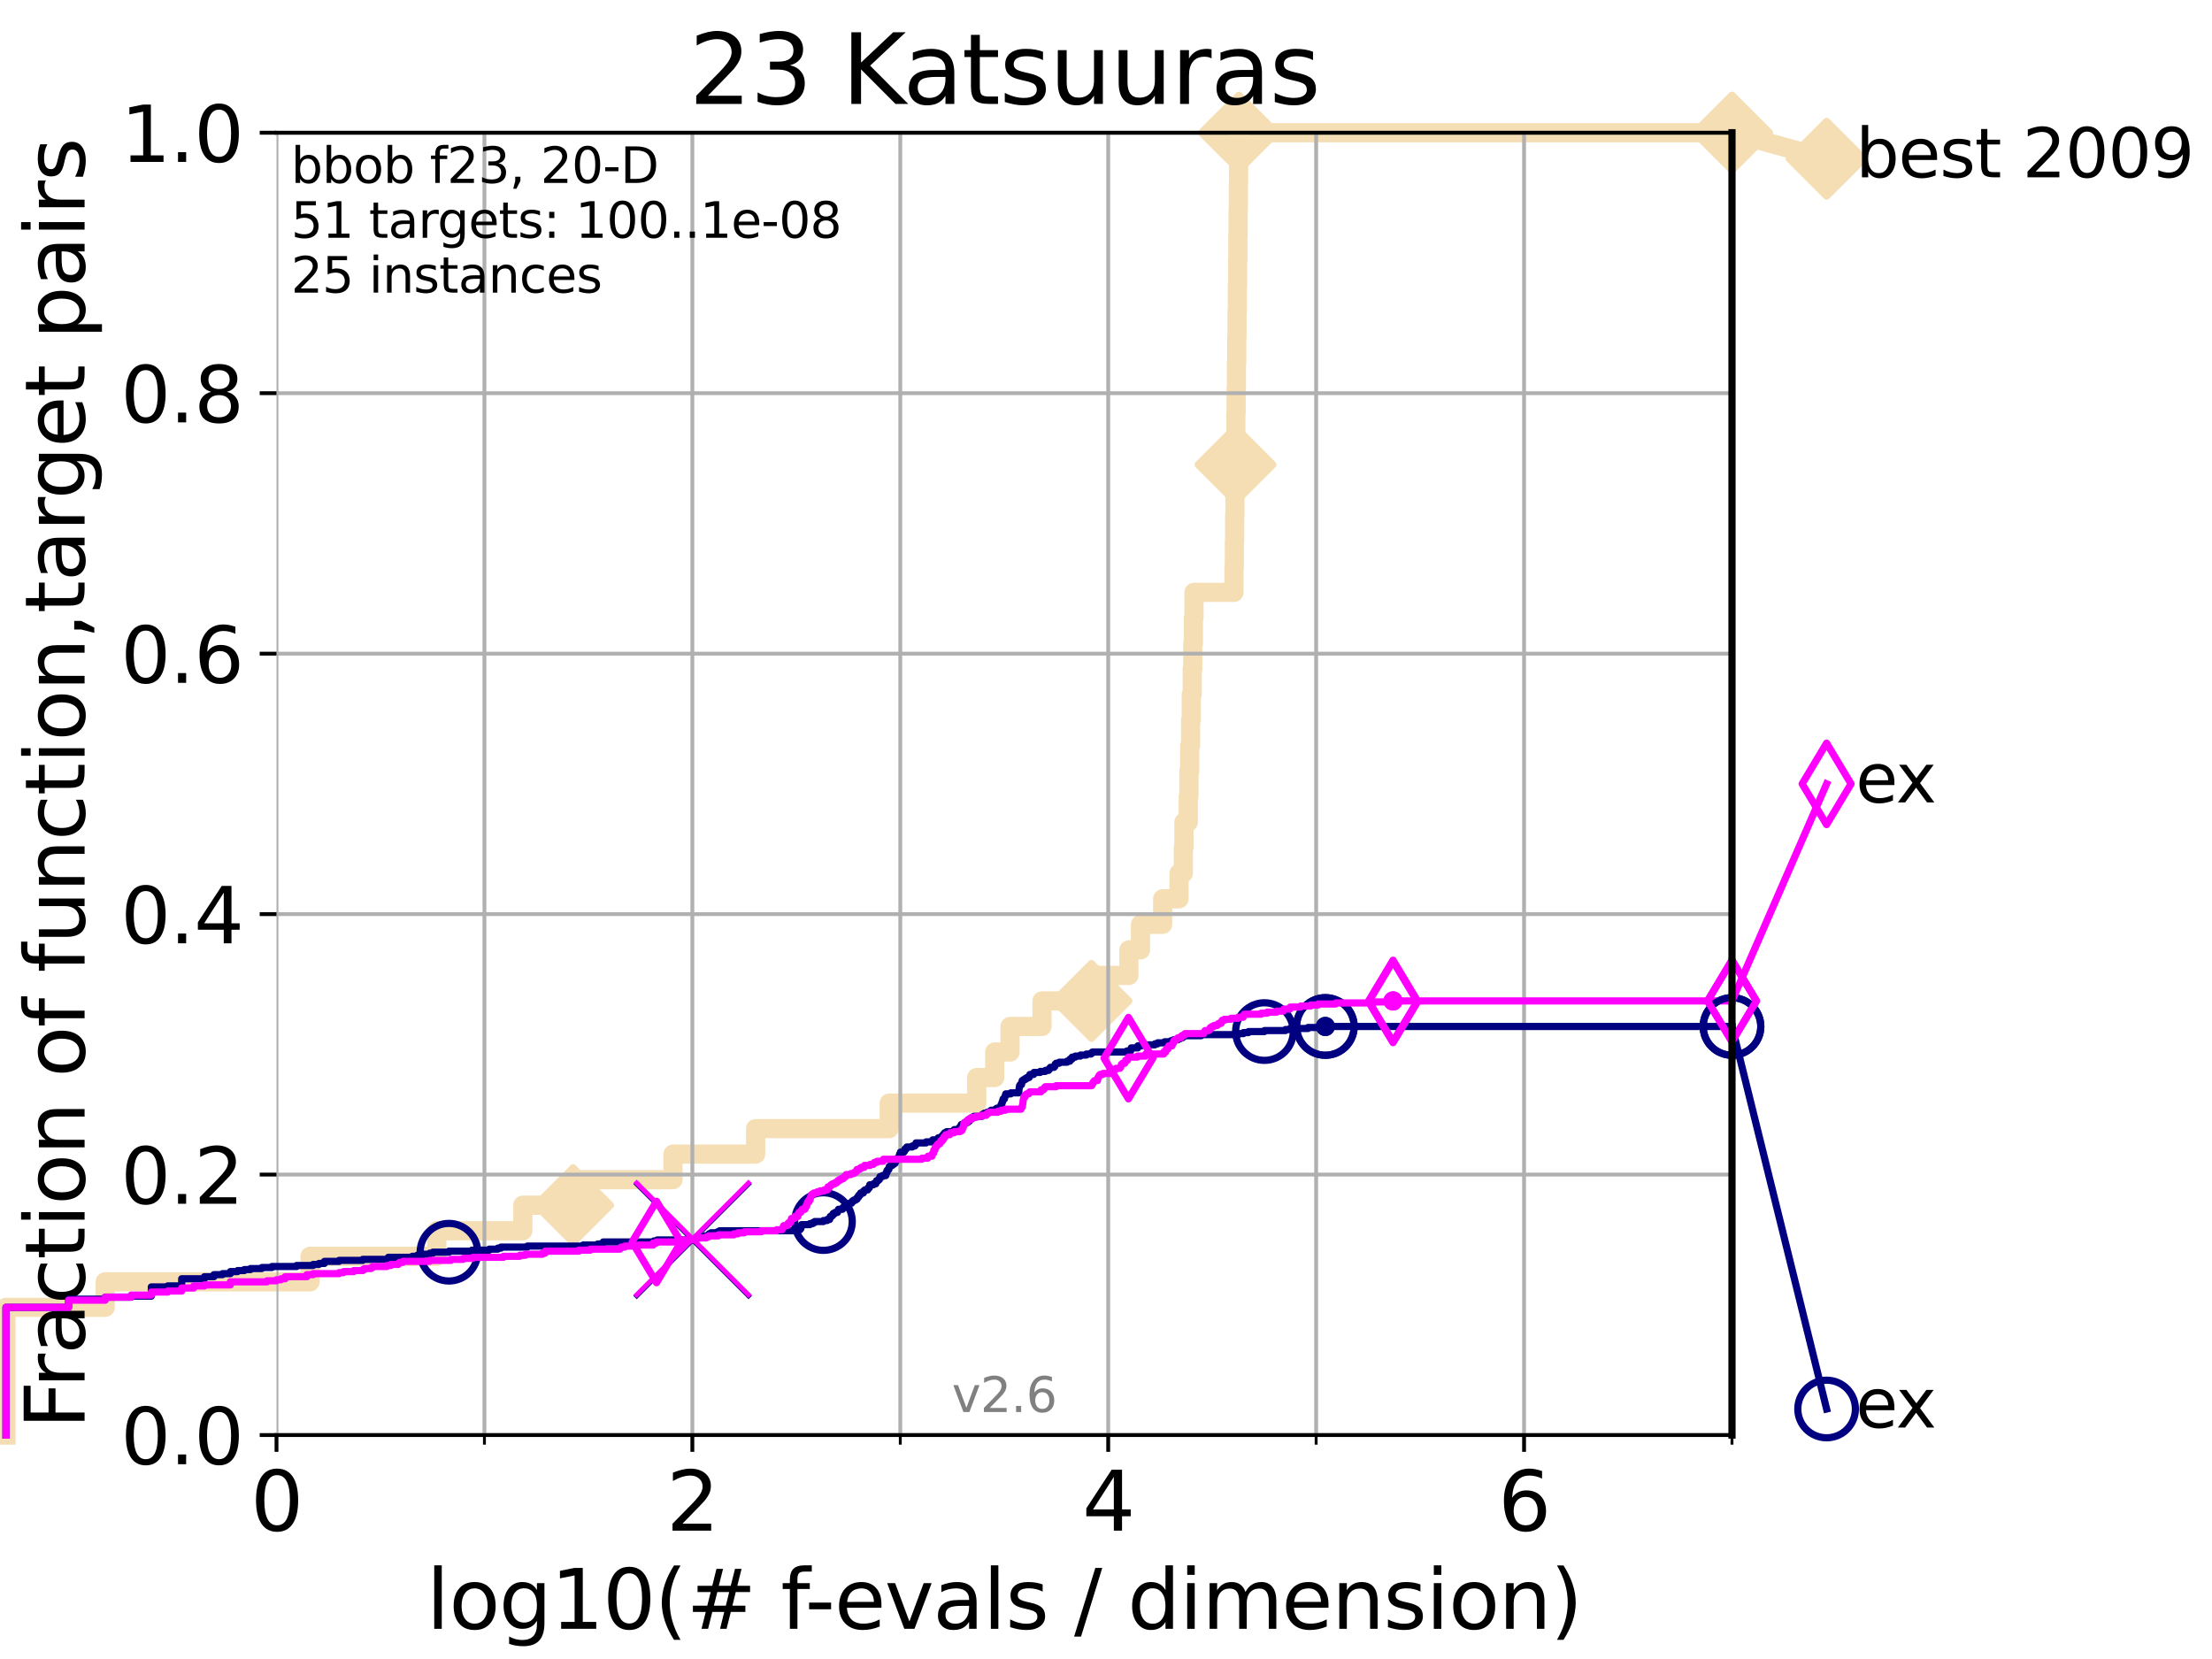 <?xml version="1.0" encoding="utf-8" standalone="no"?>
<!DOCTYPE svg PUBLIC "-//W3C//DTD SVG 1.1//EN"
  "http://www.w3.org/Graphics/SVG/1.1/DTD/svg11.dtd">
<svg xmlns:xlink="http://www.w3.org/1999/xlink" width="460.8pt" height="345.6pt" viewBox="0 0 460.8 345.6" xmlns="http://www.w3.org/2000/svg" version="1.1">
 <defs>
  <style type="text/css">*{stroke-linejoin: round; stroke-linecap: butt}</style>
 </defs>
 <g id="figure_1">
  <g id="patch_1">
   <path d="M 0 345.6 
L 460.8 345.6 
L 460.8 0 
L 0 0 
z
" style="fill: #ffffff"/>
  </g>
  <g id="axes_1">
   <g id="patch_2">
    <path d="M 57.6 298.944 
L 360.806 298.944 
L 360.806 27.648 
L 57.6 27.648 
z
" style="fill: #ffffff"/>
   </g>
   <g id="line2d_1">
    <path d="M 1.246 298.944 
L 1.246 272.346 
L 21.912 272.346 
L 21.912 267.027 
L 64.59 267.027 
L 64.59 261.707 
L 90.99 261.707 
L 90.99 256.388 
L 108.915 256.388 
L 108.915 251.068 
L 119.39 251.068 
L 119.39 245.749 
L 140.197 245.749 
L 140.197 240.429 
L 157.41 240.429 
L 157.41 235.11 
L 185.236 235.11 
L 185.236 229.79 
L 203.475 229.79 
L 203.475 224.471 
L 207.22 224.471 
L 207.22 219.151 
L 210.416 219.151 
L 210.416 213.832 
L 217.066 213.832 
L 217.066 208.512 
L 227.37 208.512 
L 227.37 203.192 
L 235.17 203.192 
L 235.17 197.873 
L 237.584 197.873 
L 237.584 192.553 
L 242.204 192.553 
L 242.204 187.234 
L 245.62 187.234 
L 245.62 181.914 
L 246.508 181.914 
L 246.508 176.595 
L 246.634 176.595 
L 246.634 171.275 
L 247.533 171.275 
L 247.533 165.956 
L 247.673 165.956 
L 247.673 160.636 
L 247.847 160.636 
L 247.847 155.317 
L 248.022 155.317 
L 248.022 149.997 
L 248.165 149.997 
L 248.165 144.678 
L 248.361 144.678 
L 248.361 139.358 
L 248.471 139.358 
L 248.471 134.039 
L 248.603 134.039 
L 248.603 128.719 
L 248.73 128.719 
L 248.73 123.4 
L 257.057 123.4 
L 257.057 118.08 
L 257.137 118.08 
L 257.137 112.76 
L 257.196 112.76 
L 257.196 107.441 
L 257.259 107.441 
L 257.259 102.121 
L 257.318 102.121 
L 257.318 96.802 
L 257.38 96.802 
L 257.38 91.482 
L 257.443 91.482 
L 257.443 86.163 
L 257.511 86.163 
L 257.511 80.843 
L 257.571 80.843 
L 257.571 75.524 
L 257.634 75.524 
L 257.634 70.204 
L 257.689 70.204 
L 257.689 64.885 
L 257.751 64.885 
L 257.751 59.565 
L 257.81 59.565 
L 257.81 54.246 
L 257.866 54.246 
L 257.866 48.926 
L 257.921 48.926 
L 257.921 43.607 
L 257.975 43.607 
L 257.975 38.287 
L 258.024 38.287 
L 258.024 32.968 
L 258.095 32.968 
L 258.095 27.648 
L 360.806 27.648 
" style="fill: none; stroke: #f5deb3; stroke-width: 4; stroke-linecap: square"/>
   </g>
   <g id="line2d_2">
    <defs>
     <path id="m82c00ef7d7" d="M -0 7.778 
L 7.778 0 
L 0 -7.778 
L -7.778 -0 
z
" style="stroke: #f5deb3; stroke-width: 1.5; stroke-linejoin: miter"/>
    </defs>
    <g>
     <use xlink:href="#m82c00ef7d7" x="119.39" y="251.068" style="fill: #f5deb3; stroke: #f5deb3; stroke-width: 1.5; stroke-linejoin: miter"/>
     <use xlink:href="#m82c00ef7d7" x="227.37" y="208.512" style="fill: #f5deb3; stroke: #f5deb3; stroke-width: 1.5; stroke-linejoin: miter"/>
     <use xlink:href="#m82c00ef7d7" x="257.38" y="96.802" style="fill: #f5deb3; stroke: #f5deb3; stroke-width: 1.5; stroke-linejoin: miter"/>
     <use xlink:href="#m82c00ef7d7" x="258.095" y="27.648" style="fill: #f5deb3; stroke: #f5deb3; stroke-width: 1.5; stroke-linejoin: miter"/>
     <use xlink:href="#m82c00ef7d7" x="258.095" y="27.648" style="fill: #f5deb3; stroke: #f5deb3; stroke-width: 1.5; stroke-linejoin: miter"/>
     <use xlink:href="#m82c00ef7d7" x="360.806" y="27.648" style="fill: #f5deb3; stroke: #f5deb3; stroke-width: 1.5; stroke-linejoin: miter"/>
    </g>
   </g>
   <g id="line2d_3">
    <path style="fill: none; stroke: #f5deb3; stroke-width: 4; stroke-linecap: square"/>
    <g/>
   </g>
   <g id="line2d_4">
    <path d="M 360.806 27.648 
L 380.515 33.074 
" style="fill: none; stroke: #f5deb3; stroke-width: 4; stroke-linecap: square"/>
    <g>
     <use xlink:href="#m82c00ef7d7" x="360.806" y="27.648" style="fill: #f5deb3; stroke: #f5deb3; stroke-width: 1.5; stroke-linejoin: miter"/>
     <use xlink:href="#m82c00ef7d7" x="380.515" y="33.074" style="fill: #f5deb3; stroke: #f5deb3; stroke-width: 1.5; stroke-linejoin: miter"/>
    </g>
   </g>
   <g id="matplotlib.axis_1">
    <g id="xtick_1">
     <g id="line2d_5">
      <path d="M 57.6 298.944 
L 57.6 27.648 
" clip-path="url(#p65b3efd463)" style="fill: none; stroke: #b0b0b0; stroke-width: 0.8; stroke-linecap: square"/>
     </g>
     <g id="line2d_6">
      <defs>
       <path id="mef465fc2ea" d="M 0 0 
L 0 3.5 
" style="stroke: #000000; stroke-width: 0.8"/>
      </defs>
      <g>
       <use xlink:href="#mef465fc2ea" x="57.6" y="298.944" style="stroke: #000000; stroke-width: 0.8"/>
      </g>
     </g>
     <g id="text_1">
      <!-- 0 -->
      <g transform="translate(52.192 318.861)scale(0.17 -0.17)">
       <defs>
        <path id="DejaVuSans-30" d="M 2034 4250 
Q 1547 4250 1301 3770 
Q 1056 3291 1056 2328 
Q 1056 1369 1301 889 
Q 1547 409 2034 409 
Q 2525 409 2770 889 
Q 3016 1369 3016 2328 
Q 3016 3291 2770 3770 
Q 2525 4250 2034 4250 
z
M 2034 4750 
Q 2819 4750 3233 4129 
Q 3647 3509 3647 2328 
Q 3647 1150 3233 529 
Q 2819 -91 2034 -91 
Q 1250 -91 836 529 
Q 422 1150 422 2328 
Q 422 3509 836 4129 
Q 1250 4750 2034 4750 
z
" transform="scale(0.016)"/>
       </defs>
       <use xlink:href="#DejaVuSans-30"/>
      </g>
     </g>
    </g>
    <g id="xtick_2">
     <g id="line2d_7">
      <path d="M 144.23 298.944 
L 144.23 27.648 
" clip-path="url(#p65b3efd463)" style="fill: none; stroke: #b0b0b0; stroke-width: 0.8; stroke-linecap: square"/>
     </g>
     <g id="line2d_8">
      <g>
       <use xlink:href="#mef465fc2ea" x="144.23" y="298.944" style="stroke: #000000; stroke-width: 0.8"/>
      </g>
     </g>
     <g id="text_2">
      <!-- 2 -->
      <g transform="translate(138.822 318.861)scale(0.17 -0.17)">
       <defs>
        <path id="DejaVuSans-32" d="M 1228 531 
L 3431 531 
L 3431 0 
L 469 0 
L 469 531 
Q 828 903 1448 1529 
Q 2069 2156 2228 2338 
Q 2531 2678 2651 2914 
Q 2772 3150 2772 3378 
Q 2772 3750 2511 3984 
Q 2250 4219 1831 4219 
Q 1534 4219 1204 4116 
Q 875 4013 500 3803 
L 500 4441 
Q 881 4594 1212 4672 
Q 1544 4750 1819 4750 
Q 2544 4750 2975 4387 
Q 3406 4025 3406 3419 
Q 3406 3131 3298 2873 
Q 3191 2616 2906 2266 
Q 2828 2175 2409 1742 
Q 1991 1309 1228 531 
z
" transform="scale(0.016)"/>
       </defs>
       <use xlink:href="#DejaVuSans-32"/>
      </g>
     </g>
    </g>
    <g id="xtick_3">
     <g id="line2d_9">
      <path d="M 230.861 298.944 
L 230.861 27.648 
" clip-path="url(#p65b3efd463)" style="fill: none; stroke: #b0b0b0; stroke-width: 0.8; stroke-linecap: square"/>
     </g>
     <g id="line2d_10">
      <g>
       <use xlink:href="#mef465fc2ea" x="230.861" y="298.944" style="stroke: #000000; stroke-width: 0.8"/>
      </g>
     </g>
     <g id="text_3">
      <!-- 4 -->
      <g transform="translate(225.453 318.861)scale(0.17 -0.17)">
       <defs>
        <path id="DejaVuSans-34" d="M 2419 4116 
L 825 1625 
L 2419 1625 
L 2419 4116 
z
M 2253 4666 
L 3047 4666 
L 3047 1625 
L 3713 1625 
L 3713 1100 
L 3047 1100 
L 3047 0 
L 2419 0 
L 2419 1100 
L 313 1100 
L 313 1709 
L 2253 4666 
z
" transform="scale(0.016)"/>
       </defs>
       <use xlink:href="#DejaVuSans-34"/>
      </g>
     </g>
    </g>
    <g id="xtick_4">
     <g id="line2d_11">
      <path d="M 317.491 298.944 
L 317.491 27.648 
" clip-path="url(#p65b3efd463)" style="fill: none; stroke: #b0b0b0; stroke-width: 0.8; stroke-linecap: square"/>
     </g>
     <g id="line2d_12">
      <g>
       <use xlink:href="#mef465fc2ea" x="317.491" y="298.944" style="stroke: #000000; stroke-width: 0.8"/>
      </g>
     </g>
     <g id="text_4">
      <!-- 6 -->
      <g transform="translate(312.083 318.861)scale(0.17 -0.17)">
       <defs>
        <path id="DejaVuSans-36" d="M 2113 2584 
Q 1688 2584 1439 2293 
Q 1191 2003 1191 1497 
Q 1191 994 1439 701 
Q 1688 409 2113 409 
Q 2538 409 2786 701 
Q 3034 994 3034 1497 
Q 3034 2003 2786 2293 
Q 2538 2584 2113 2584 
z
M 3366 4563 
L 3366 3988 
Q 3128 4100 2886 4159 
Q 2644 4219 2406 4219 
Q 1781 4219 1451 3797 
Q 1122 3375 1075 2522 
Q 1259 2794 1537 2939 
Q 1816 3084 2150 3084 
Q 2853 3084 3261 2657 
Q 3669 2231 3669 1497 
Q 3669 778 3244 343 
Q 2819 -91 2113 -91 
Q 1303 -91 875 529 
Q 447 1150 447 2328 
Q 447 3434 972 4092 
Q 1497 4750 2381 4750 
Q 2619 4750 2861 4703 
Q 3103 4656 3366 4563 
z
" transform="scale(0.016)"/>
       </defs>
       <use xlink:href="#DejaVuSans-36"/>
      </g>
     </g>
    </g>
    <g id="xtick_5">
     <g id="line2d_13">
      <path d="M 100.915 298.944 
L 100.915 27.648 
" clip-path="url(#p65b3efd463)" style="fill: none; stroke: #b0b0b0; stroke-width: 0.8; stroke-linecap: square"/>
     </g>
     <g id="line2d_14">
      <defs>
       <path id="m6dfad33f55" d="M 0 0 
L 0 2 
" style="stroke: #000000; stroke-width: 0.6"/>
      </defs>
      <g>
       <use xlink:href="#m6dfad33f55" x="100.915" y="298.944" style="stroke: #000000; stroke-width: 0.6"/>
      </g>
     </g>
    </g>
    <g id="xtick_6">
     <g id="line2d_15">
      <path d="M 187.546 298.944 
L 187.546 27.648 
" clip-path="url(#p65b3efd463)" style="fill: none; stroke: #b0b0b0; stroke-width: 0.8; stroke-linecap: square"/>
     </g>
     <g id="line2d_16">
      <g>
       <use xlink:href="#m6dfad33f55" x="187.546" y="298.944" style="stroke: #000000; stroke-width: 0.6"/>
      </g>
     </g>
    </g>
    <g id="xtick_7">
     <g id="line2d_17">
      <path d="M 274.176 298.944 
L 274.176 27.648 
" clip-path="url(#p65b3efd463)" style="fill: none; stroke: #b0b0b0; stroke-width: 0.8; stroke-linecap: square"/>
     </g>
     <g id="line2d_18">
      <g>
       <use xlink:href="#m6dfad33f55" x="274.176" y="298.944" style="stroke: #000000; stroke-width: 0.6"/>
      </g>
     </g>
    </g>
    <g id="xtick_8">
     <g id="line2d_19">
      <path d="M 360.806 298.944 
L 360.806 27.648 
" clip-path="url(#p65b3efd463)" style="fill: none; stroke: #b0b0b0; stroke-width: 0.8; stroke-linecap: square"/>
     </g>
     <g id="line2d_20">
      <g>
       <use xlink:href="#m6dfad33f55" x="360.806" y="298.944" style="stroke: #000000; stroke-width: 0.6"/>
      </g>
     </g>
    </g>
    <g id="text_5">
     <!-- log10(# f-evals / dimension) -->
     <g transform="translate(88.823 339.314)scale(0.17 -0.17)">
      <defs>
       <path id="DejaVuSans-6c" d="M 603 4863 
L 1178 4863 
L 1178 0 
L 603 0 
L 603 4863 
z
" transform="scale(0.016)"/>
       <path id="DejaVuSans-6f" d="M 1959 3097 
Q 1497 3097 1228 2736 
Q 959 2375 959 1747 
Q 959 1119 1226 758 
Q 1494 397 1959 397 
Q 2419 397 2687 759 
Q 2956 1122 2956 1747 
Q 2956 2369 2687 2733 
Q 2419 3097 1959 3097 
z
M 1959 3584 
Q 2709 3584 3137 3096 
Q 3566 2609 3566 1747 
Q 3566 888 3137 398 
Q 2709 -91 1959 -91 
Q 1206 -91 779 398 
Q 353 888 353 1747 
Q 353 2609 779 3096 
Q 1206 3584 1959 3584 
z
" transform="scale(0.016)"/>
       <path id="DejaVuSans-67" d="M 2906 1791 
Q 2906 2416 2648 2759 
Q 2391 3103 1925 3103 
Q 1463 3103 1205 2759 
Q 947 2416 947 1791 
Q 947 1169 1205 825 
Q 1463 481 1925 481 
Q 2391 481 2648 825 
Q 2906 1169 2906 1791 
z
M 3481 434 
Q 3481 -459 3084 -895 
Q 2688 -1331 1869 -1331 
Q 1566 -1331 1297 -1286 
Q 1028 -1241 775 -1147 
L 775 -588 
Q 1028 -725 1275 -790 
Q 1522 -856 1778 -856 
Q 2344 -856 2625 -561 
Q 2906 -266 2906 331 
L 2906 616 
Q 2728 306 2450 153 
Q 2172 0 1784 0 
Q 1141 0 747 490 
Q 353 981 353 1791 
Q 353 2603 747 3093 
Q 1141 3584 1784 3584 
Q 2172 3584 2450 3431 
Q 2728 3278 2906 2969 
L 2906 3500 
L 3481 3500 
L 3481 434 
z
" transform="scale(0.016)"/>
       <path id="DejaVuSans-31" d="M 794 531 
L 1825 531 
L 1825 4091 
L 703 3866 
L 703 4441 
L 1819 4666 
L 2450 4666 
L 2450 531 
L 3481 531 
L 3481 0 
L 794 0 
L 794 531 
z
" transform="scale(0.016)"/>
       <path id="DejaVuSans-28" d="M 1984 4856 
Q 1566 4138 1362 3434 
Q 1159 2731 1159 2009 
Q 1159 1288 1364 580 
Q 1569 -128 1984 -844 
L 1484 -844 
Q 1016 -109 783 600 
Q 550 1309 550 2009 
Q 550 2706 781 3412 
Q 1013 4119 1484 4856 
L 1984 4856 
z
" transform="scale(0.016)"/>
       <path id="DejaVuSans-23" d="M 3272 2816 
L 2363 2816 
L 2100 1772 
L 3016 1772 
L 3272 2816 
z
M 2803 4594 
L 2478 3297 
L 3391 3297 
L 3719 4594 
L 4219 4594 
L 3897 3297 
L 4872 3297 
L 4872 2816 
L 3775 2816 
L 3519 1772 
L 4513 1772 
L 4513 1294 
L 3397 1294 
L 3072 0 
L 2572 0 
L 2894 1294 
L 1978 1294 
L 1656 0 
L 1153 0 
L 1478 1294 
L 494 1294 
L 494 1772 
L 1594 1772 
L 1856 2816 
L 850 2816 
L 850 3297 
L 1978 3297 
L 2297 4594 
L 2803 4594 
z
" transform="scale(0.016)"/>
       <path id="DejaVuSans-20" transform="scale(0.016)"/>
       <path id="DejaVuSans-66" d="M 2375 4863 
L 2375 4384 
L 1825 4384 
Q 1516 4384 1395 4259 
Q 1275 4134 1275 3809 
L 1275 3500 
L 2222 3500 
L 2222 3053 
L 1275 3053 
L 1275 0 
L 697 0 
L 697 3053 
L 147 3053 
L 147 3500 
L 697 3500 
L 697 3744 
Q 697 4328 969 4595 
Q 1241 4863 1831 4863 
L 2375 4863 
z
" transform="scale(0.016)"/>
       <path id="DejaVuSans-2d" d="M 313 2009 
L 1997 2009 
L 1997 1497 
L 313 1497 
L 313 2009 
z
" transform="scale(0.016)"/>
       <path id="DejaVuSans-65" d="M 3597 1894 
L 3597 1613 
L 953 1613 
Q 991 1019 1311 708 
Q 1631 397 2203 397 
Q 2534 397 2845 478 
Q 3156 559 3463 722 
L 3463 178 
Q 3153 47 2828 -22 
Q 2503 -91 2169 -91 
Q 1331 -91 842 396 
Q 353 884 353 1716 
Q 353 2575 817 3079 
Q 1281 3584 2069 3584 
Q 2775 3584 3186 3129 
Q 3597 2675 3597 1894 
z
M 3022 2063 
Q 3016 2534 2758 2815 
Q 2500 3097 2075 3097 
Q 1594 3097 1305 2825 
Q 1016 2553 972 2059 
L 3022 2063 
z
" transform="scale(0.016)"/>
       <path id="DejaVuSans-76" d="M 191 3500 
L 800 3500 
L 1894 563 
L 2988 3500 
L 3597 3500 
L 2284 0 
L 1503 0 
L 191 3500 
z
" transform="scale(0.016)"/>
       <path id="DejaVuSans-61" d="M 2194 1759 
Q 1497 1759 1228 1600 
Q 959 1441 959 1056 
Q 959 750 1161 570 
Q 1363 391 1709 391 
Q 2188 391 2477 730 
Q 2766 1069 2766 1631 
L 2766 1759 
L 2194 1759 
z
M 3341 1997 
L 3341 0 
L 2766 0 
L 2766 531 
Q 2569 213 2275 61 
Q 1981 -91 1556 -91 
Q 1019 -91 701 211 
Q 384 513 384 1019 
Q 384 1609 779 1909 
Q 1175 2209 1959 2209 
L 2766 2209 
L 2766 2266 
Q 2766 2663 2505 2880 
Q 2244 3097 1772 3097 
Q 1472 3097 1187 3025 
Q 903 2953 641 2809 
L 641 3341 
Q 956 3463 1253 3523 
Q 1550 3584 1831 3584 
Q 2591 3584 2966 3190 
Q 3341 2797 3341 1997 
z
" transform="scale(0.016)"/>
       <path id="DejaVuSans-73" d="M 2834 3397 
L 2834 2853 
Q 2591 2978 2328 3040 
Q 2066 3103 1784 3103 
Q 1356 3103 1142 2972 
Q 928 2841 928 2578 
Q 928 2378 1081 2264 
Q 1234 2150 1697 2047 
L 1894 2003 
Q 2506 1872 2764 1633 
Q 3022 1394 3022 966 
Q 3022 478 2636 193 
Q 2250 -91 1575 -91 
Q 1294 -91 989 -36 
Q 684 19 347 128 
L 347 722 
Q 666 556 975 473 
Q 1284 391 1588 391 
Q 1994 391 2212 530 
Q 2431 669 2431 922 
Q 2431 1156 2273 1281 
Q 2116 1406 1581 1522 
L 1381 1569 
Q 847 1681 609 1914 
Q 372 2147 372 2553 
Q 372 3047 722 3315 
Q 1072 3584 1716 3584 
Q 2034 3584 2315 3537 
Q 2597 3491 2834 3397 
z
" transform="scale(0.016)"/>
       <path id="DejaVuSans-2f" d="M 1625 4666 
L 2156 4666 
L 531 -594 
L 0 -594 
L 1625 4666 
z
" transform="scale(0.016)"/>
       <path id="DejaVuSans-64" d="M 2906 2969 
L 2906 4863 
L 3481 4863 
L 3481 0 
L 2906 0 
L 2906 525 
Q 2725 213 2448 61 
Q 2172 -91 1784 -91 
Q 1150 -91 751 415 
Q 353 922 353 1747 
Q 353 2572 751 3078 
Q 1150 3584 1784 3584 
Q 2172 3584 2448 3432 
Q 2725 3281 2906 2969 
z
M 947 1747 
Q 947 1113 1208 752 
Q 1469 391 1925 391 
Q 2381 391 2643 752 
Q 2906 1113 2906 1747 
Q 2906 2381 2643 2742 
Q 2381 3103 1925 3103 
Q 1469 3103 1208 2742 
Q 947 2381 947 1747 
z
" transform="scale(0.016)"/>
       <path id="DejaVuSans-69" d="M 603 3500 
L 1178 3500 
L 1178 0 
L 603 0 
L 603 3500 
z
M 603 4863 
L 1178 4863 
L 1178 4134 
L 603 4134 
L 603 4863 
z
" transform="scale(0.016)"/>
       <path id="DejaVuSans-6d" d="M 3328 2828 
Q 3544 3216 3844 3400 
Q 4144 3584 4550 3584 
Q 5097 3584 5394 3201 
Q 5691 2819 5691 2113 
L 5691 0 
L 5113 0 
L 5113 2094 
Q 5113 2597 4934 2840 
Q 4756 3084 4391 3084 
Q 3944 3084 3684 2787 
Q 3425 2491 3425 1978 
L 3425 0 
L 2847 0 
L 2847 2094 
Q 2847 2600 2669 2842 
Q 2491 3084 2119 3084 
Q 1678 3084 1418 2786 
Q 1159 2488 1159 1978 
L 1159 0 
L 581 0 
L 581 3500 
L 1159 3500 
L 1159 2956 
Q 1356 3278 1631 3431 
Q 1906 3584 2284 3584 
Q 2666 3584 2933 3390 
Q 3200 3197 3328 2828 
z
" transform="scale(0.016)"/>
       <path id="DejaVuSans-6e" d="M 3513 2113 
L 3513 0 
L 2938 0 
L 2938 2094 
Q 2938 2591 2744 2837 
Q 2550 3084 2163 3084 
Q 1697 3084 1428 2787 
Q 1159 2491 1159 1978 
L 1159 0 
L 581 0 
L 581 3500 
L 1159 3500 
L 1159 2956 
Q 1366 3272 1645 3428 
Q 1925 3584 2291 3584 
Q 2894 3584 3203 3211 
Q 3513 2838 3513 2113 
z
" transform="scale(0.016)"/>
       <path id="DejaVuSans-29" d="M 513 4856 
L 1013 4856 
Q 1481 4119 1714 3412 
Q 1947 2706 1947 2009 
Q 1947 1309 1714 600 
Q 1481 -109 1013 -844 
L 513 -844 
Q 928 -128 1133 580 
Q 1338 1288 1338 2009 
Q 1338 2731 1133 3434 
Q 928 4138 513 4856 
z
" transform="scale(0.016)"/>
      </defs>
      <use xlink:href="#DejaVuSans-6c"/>
      <use xlink:href="#DejaVuSans-6f" x="27.783"/>
      <use xlink:href="#DejaVuSans-67" x="88.965"/>
      <use xlink:href="#DejaVuSans-31" x="152.441"/>
      <use xlink:href="#DejaVuSans-30" x="216.064"/>
      <use xlink:href="#DejaVuSans-28" x="279.688"/>
      <use xlink:href="#DejaVuSans-23" x="318.701"/>
      <use xlink:href="#DejaVuSans-20" x="402.49"/>
      <use xlink:href="#DejaVuSans-66" x="434.277"/>
      <use xlink:href="#DejaVuSans-2d" x="463.982"/>
      <use xlink:href="#DejaVuSans-65" x="500.066"/>
      <use xlink:href="#DejaVuSans-76" x="561.59"/>
      <use xlink:href="#DejaVuSans-61" x="620.77"/>
      <use xlink:href="#DejaVuSans-6c" x="682.049"/>
      <use xlink:href="#DejaVuSans-73" x="709.832"/>
      <use xlink:href="#DejaVuSans-20" x="761.932"/>
      <use xlink:href="#DejaVuSans-2f" x="793.719"/>
      <use xlink:href="#DejaVuSans-20" x="827.41"/>
      <use xlink:href="#DejaVuSans-64" x="859.197"/>
      <use xlink:href="#DejaVuSans-69" x="922.674"/>
      <use xlink:href="#DejaVuSans-6d" x="950.457"/>
      <use xlink:href="#DejaVuSans-65" x="1047.869"/>
      <use xlink:href="#DejaVuSans-6e" x="1109.393"/>
      <use xlink:href="#DejaVuSans-73" x="1172.771"/>
      <use xlink:href="#DejaVuSans-69" x="1224.871"/>
      <use xlink:href="#DejaVuSans-6f" x="1252.654"/>
      <use xlink:href="#DejaVuSans-6e" x="1313.836"/>
      <use xlink:href="#DejaVuSans-29" x="1377.215"/>
     </g>
    </g>
   </g>
   <g id="matplotlib.axis_2">
    <g id="ytick_1">
     <g id="line2d_21">
      <path d="M 57.6 298.944 
L 360.806 298.944 
" clip-path="url(#p65b3efd463)" style="fill: none; stroke: #b0b0b0; stroke-width: 0.8; stroke-linecap: square"/>
     </g>
     <g id="line2d_22">
      <defs>
       <path id="mafa4d0b2a5" d="M 0 0 
L -3.5 0 
" style="stroke: #000000; stroke-width: 0.8"/>
      </defs>
      <g>
       <use xlink:href="#mafa4d0b2a5" x="57.6" y="298.944" style="stroke: #000000; stroke-width: 0.8"/>
      </g>
     </g>
     <g id="text_6">
      <!-- 0.0 -->
      <g transform="translate(25.155 305.023)scale(0.16 -0.16)">
       <defs>
        <path id="DejaVuSans-2e" d="M 684 794 
L 1344 794 
L 1344 0 
L 684 0 
L 684 794 
z
" transform="scale(0.016)"/>
       </defs>
       <use xlink:href="#DejaVuSans-30"/>
       <use xlink:href="#DejaVuSans-2e" x="63.623"/>
       <use xlink:href="#DejaVuSans-30" x="95.41"/>
      </g>
     </g>
    </g>
    <g id="ytick_2">
     <g id="line2d_23">
      <path d="M 57.6 244.685 
L 360.806 244.685 
" clip-path="url(#p65b3efd463)" style="fill: none; stroke: #b0b0b0; stroke-width: 0.8; stroke-linecap: square"/>
     </g>
     <g id="line2d_24">
      <g>
       <use xlink:href="#mafa4d0b2a5" x="57.6" y="244.685" style="stroke: #000000; stroke-width: 0.8"/>
      </g>
     </g>
     <g id="text_7">
      <!-- 0.2 -->
      <g transform="translate(25.155 250.764)scale(0.16 -0.16)">
       <use xlink:href="#DejaVuSans-30"/>
       <use xlink:href="#DejaVuSans-2e" x="63.623"/>
       <use xlink:href="#DejaVuSans-32" x="95.41"/>
      </g>
     </g>
    </g>
    <g id="ytick_3">
     <g id="line2d_25">
      <path d="M 57.6 190.426 
L 360.806 190.426 
" clip-path="url(#p65b3efd463)" style="fill: none; stroke: #b0b0b0; stroke-width: 0.8; stroke-linecap: square"/>
     </g>
     <g id="line2d_26">
      <g>
       <use xlink:href="#mafa4d0b2a5" x="57.6" y="190.426" style="stroke: #000000; stroke-width: 0.8"/>
      </g>
     </g>
     <g id="text_8">
      <!-- 0.4 -->
      <g transform="translate(25.155 196.504)scale(0.16 -0.16)">
       <use xlink:href="#DejaVuSans-30"/>
       <use xlink:href="#DejaVuSans-2e" x="63.623"/>
       <use xlink:href="#DejaVuSans-34" x="95.41"/>
      </g>
     </g>
    </g>
    <g id="ytick_4">
     <g id="line2d_27">
      <path d="M 57.6 136.166 
L 360.806 136.166 
" clip-path="url(#p65b3efd463)" style="fill: none; stroke: #b0b0b0; stroke-width: 0.8; stroke-linecap: square"/>
     </g>
     <g id="line2d_28">
      <g>
       <use xlink:href="#mafa4d0b2a5" x="57.6" y="136.166" style="stroke: #000000; stroke-width: 0.8"/>
      </g>
     </g>
     <g id="text_9">
      <!-- 0.6 -->
      <g transform="translate(25.155 142.245)scale(0.16 -0.16)">
       <use xlink:href="#DejaVuSans-30"/>
       <use xlink:href="#DejaVuSans-2e" x="63.623"/>
       <use xlink:href="#DejaVuSans-36" x="95.41"/>
      </g>
     </g>
    </g>
    <g id="ytick_5">
     <g id="line2d_29">
      <path d="M 57.6 81.907 
L 360.806 81.907 
" clip-path="url(#p65b3efd463)" style="fill: none; stroke: #b0b0b0; stroke-width: 0.8; stroke-linecap: square"/>
     </g>
     <g id="line2d_30">
      <g>
       <use xlink:href="#mafa4d0b2a5" x="57.6" y="81.907" style="stroke: #000000; stroke-width: 0.8"/>
      </g>
     </g>
     <g id="text_10">
      <!-- 0.8 -->
      <g transform="translate(25.155 87.986)scale(0.16 -0.16)">
       <defs>
        <path id="DejaVuSans-38" d="M 2034 2216 
Q 1584 2216 1326 1975 
Q 1069 1734 1069 1313 
Q 1069 891 1326 650 
Q 1584 409 2034 409 
Q 2484 409 2743 651 
Q 3003 894 3003 1313 
Q 3003 1734 2745 1975 
Q 2488 2216 2034 2216 
z
M 1403 2484 
Q 997 2584 770 2862 
Q 544 3141 544 3541 
Q 544 4100 942 4425 
Q 1341 4750 2034 4750 
Q 2731 4750 3128 4425 
Q 3525 4100 3525 3541 
Q 3525 3141 3298 2862 
Q 3072 2584 2669 2484 
Q 3125 2378 3379 2068 
Q 3634 1759 3634 1313 
Q 3634 634 3220 271 
Q 2806 -91 2034 -91 
Q 1263 -91 848 271 
Q 434 634 434 1313 
Q 434 1759 690 2068 
Q 947 2378 1403 2484 
z
M 1172 3481 
Q 1172 3119 1398 2916 
Q 1625 2713 2034 2713 
Q 2441 2713 2670 2916 
Q 2900 3119 2900 3481 
Q 2900 3844 2670 4047 
Q 2441 4250 2034 4250 
Q 1625 4250 1398 4047 
Q 1172 3844 1172 3481 
z
" transform="scale(0.016)"/>
       </defs>
       <use xlink:href="#DejaVuSans-30"/>
       <use xlink:href="#DejaVuSans-2e" x="63.623"/>
       <use xlink:href="#DejaVuSans-38" x="95.41"/>
      </g>
     </g>
    </g>
    <g id="ytick_6">
     <g id="line2d_31">
      <path d="M 57.6 27.648 
L 360.806 27.648 
" clip-path="url(#p65b3efd463)" style="fill: none; stroke: #b0b0b0; stroke-width: 0.8; stroke-linecap: square"/>
     </g>
     <g id="line2d_32">
      <g>
       <use xlink:href="#mafa4d0b2a5" x="57.6" y="27.648" style="stroke: #000000; stroke-width: 0.8"/>
      </g>
     </g>
     <g id="text_11">
      <!-- 1.0 -->
      <g transform="translate(25.155 33.727)scale(0.16 -0.16)">
       <use xlink:href="#DejaVuSans-31"/>
       <use xlink:href="#DejaVuSans-2e" x="63.623"/>
       <use xlink:href="#DejaVuSans-30" x="95.41"/>
      </g>
     </g>
    </g>
    <g id="text_12">
     <!-- Fraction of function,target pairs -->
     <g transform="translate(17.62 297.681)rotate(-90)scale(0.17 -0.17)">
      <defs>
       <path id="DejaVuSans-46" d="M 628 4666 
L 3309 4666 
L 3309 4134 
L 1259 4134 
L 1259 2759 
L 3109 2759 
L 3109 2228 
L 1259 2228 
L 1259 0 
L 628 0 
L 628 4666 
z
" transform="scale(0.016)"/>
       <path id="DejaVuSans-72" d="M 2631 2963 
Q 2534 3019 2420 3045 
Q 2306 3072 2169 3072 
Q 1681 3072 1420 2755 
Q 1159 2438 1159 1844 
L 1159 0 
L 581 0 
L 581 3500 
L 1159 3500 
L 1159 2956 
Q 1341 3275 1631 3429 
Q 1922 3584 2338 3584 
Q 2397 3584 2469 3576 
Q 2541 3569 2628 3553 
L 2631 2963 
z
" transform="scale(0.016)"/>
       <path id="DejaVuSans-63" d="M 3122 3366 
L 3122 2828 
Q 2878 2963 2633 3030 
Q 2388 3097 2138 3097 
Q 1578 3097 1268 2742 
Q 959 2388 959 1747 
Q 959 1106 1268 751 
Q 1578 397 2138 397 
Q 2388 397 2633 464 
Q 2878 531 3122 666 
L 3122 134 
Q 2881 22 2623 -34 
Q 2366 -91 2075 -91 
Q 1284 -91 818 406 
Q 353 903 353 1747 
Q 353 2603 823 3093 
Q 1294 3584 2113 3584 
Q 2378 3584 2631 3529 
Q 2884 3475 3122 3366 
z
" transform="scale(0.016)"/>
       <path id="DejaVuSans-74" d="M 1172 4494 
L 1172 3500 
L 2356 3500 
L 2356 3053 
L 1172 3053 
L 1172 1153 
Q 1172 725 1289 603 
Q 1406 481 1766 481 
L 2356 481 
L 2356 0 
L 1766 0 
Q 1100 0 847 248 
Q 594 497 594 1153 
L 594 3053 
L 172 3053 
L 172 3500 
L 594 3500 
L 594 4494 
L 1172 4494 
z
" transform="scale(0.016)"/>
       <path id="DejaVuSans-75" d="M 544 1381 
L 544 3500 
L 1119 3500 
L 1119 1403 
Q 1119 906 1312 657 
Q 1506 409 1894 409 
Q 2359 409 2629 706 
Q 2900 1003 2900 1516 
L 2900 3500 
L 3475 3500 
L 3475 0 
L 2900 0 
L 2900 538 
Q 2691 219 2414 64 
Q 2138 -91 1772 -91 
Q 1169 -91 856 284 
Q 544 659 544 1381 
z
M 1991 3584 
L 1991 3584 
z
" transform="scale(0.016)"/>
       <path id="DejaVuSans-2c" d="M 750 794 
L 1409 794 
L 1409 256 
L 897 -744 
L 494 -744 
L 750 256 
L 750 794 
z
" transform="scale(0.016)"/>
       <path id="DejaVuSans-70" d="M 1159 525 
L 1159 -1331 
L 581 -1331 
L 581 3500 
L 1159 3500 
L 1159 2969 
Q 1341 3281 1617 3432 
Q 1894 3584 2278 3584 
Q 2916 3584 3314 3078 
Q 3713 2572 3713 1747 
Q 3713 922 3314 415 
Q 2916 -91 2278 -91 
Q 1894 -91 1617 61 
Q 1341 213 1159 525 
z
M 3116 1747 
Q 3116 2381 2855 2742 
Q 2594 3103 2138 3103 
Q 1681 3103 1420 2742 
Q 1159 2381 1159 1747 
Q 1159 1113 1420 752 
Q 1681 391 2138 391 
Q 2594 391 2855 752 
Q 3116 1113 3116 1747 
z
" transform="scale(0.016)"/>
      </defs>
      <use xlink:href="#DejaVuSans-46"/>
      <use xlink:href="#DejaVuSans-72" x="50.27"/>
      <use xlink:href="#DejaVuSans-61" x="91.383"/>
      <use xlink:href="#DejaVuSans-63" x="152.662"/>
      <use xlink:href="#DejaVuSans-74" x="207.643"/>
      <use xlink:href="#DejaVuSans-69" x="246.852"/>
      <use xlink:href="#DejaVuSans-6f" x="274.635"/>
      <use xlink:href="#DejaVuSans-6e" x="335.816"/>
      <use xlink:href="#DejaVuSans-20" x="399.195"/>
      <use xlink:href="#DejaVuSans-6f" x="430.982"/>
      <use xlink:href="#DejaVuSans-66" x="492.164"/>
      <use xlink:href="#DejaVuSans-20" x="527.369"/>
      <use xlink:href="#DejaVuSans-66" x="559.156"/>
      <use xlink:href="#DejaVuSans-75" x="594.361"/>
      <use xlink:href="#DejaVuSans-6e" x="657.74"/>
      <use xlink:href="#DejaVuSans-63" x="721.119"/>
      <use xlink:href="#DejaVuSans-74" x="776.1"/>
      <use xlink:href="#DejaVuSans-69" x="815.309"/>
      <use xlink:href="#DejaVuSans-6f" x="843.092"/>
      <use xlink:href="#DejaVuSans-6e" x="904.273"/>
      <use xlink:href="#DejaVuSans-2c" x="967.652"/>
      <use xlink:href="#DejaVuSans-74" x="999.439"/>
      <use xlink:href="#DejaVuSans-61" x="1038.648"/>
      <use xlink:href="#DejaVuSans-72" x="1099.928"/>
      <use xlink:href="#DejaVuSans-67" x="1139.291"/>
      <use xlink:href="#DejaVuSans-65" x="1202.768"/>
      <use xlink:href="#DejaVuSans-74" x="1264.291"/>
      <use xlink:href="#DejaVuSans-20" x="1303.5"/>
      <use xlink:href="#DejaVuSans-70" x="1335.287"/>
      <use xlink:href="#DejaVuSans-61" x="1398.764"/>
      <use xlink:href="#DejaVuSans-69" x="1460.043"/>
      <use xlink:href="#DejaVuSans-72" x="1487.826"/>
      <use xlink:href="#DejaVuSans-73" x="1528.939"/>
     </g>
    </g>
   </g>
   <g id="line2d_33">
    <defs>
     <path id="m1cb57f89df" d="M 0 1.5 
C 0.398 1.5 0.779 1.342 1.061 1.061 
C 1.342 0.779 1.5 0.398 1.5 0 
C 1.5 -0.398 1.342 -0.779 1.061 -1.061 
C 0.779 -1.342 0.398 -1.5 0 -1.5 
C -0.398 -1.5 -0.779 -1.342 -1.061 -1.061 
C -1.342 -0.779 -1.5 -0.398 -1.5 0 
C -1.5 0.398 -1.342 0.779 -1.061 1.061 
C -0.779 1.342 -0.398 1.5 0 1.5 
z
" style="stroke: #f5deb3"/>
    </defs>
    <g>
     <use xlink:href="#m1cb57f89df" x="258.095" y="27.648" style="fill: #f5deb3; stroke: #f5deb3"/>
     <use xlink:href="#m1cb57f89df" x="258.095" y="27.648" style="fill: #f5deb3; stroke: #f5deb3"/>
    </g>
   </g>
   <g id="line2d_34">
    <defs>
     <path id="m7c03d3ea5e" d="M 0 1.5 
C 0.398 1.5 0.779 1.342 1.061 1.061 
C 1.342 0.779 1.5 0.398 1.5 0 
C 1.5 -0.398 1.342 -0.779 1.061 -1.061 
C 0.779 -1.342 0.398 -1.5 0 -1.5 
C -0.398 -1.5 -0.779 -1.342 -1.061 -1.061 
C -1.342 -0.779 -1.5 -0.398 -1.5 0 
C -1.5 0.398 -1.342 0.779 -1.061 1.061 
C -0.779 1.342 -0.398 1.5 0 1.5 
z
" style="stroke: #000080"/>
    </defs>
    <g>
     <use xlink:href="#m7c03d3ea5e" x="276.094" y="213.832" style="fill: #000080; stroke: #000080"/>
     <use xlink:href="#m7c03d3ea5e" x="276.094" y="213.832" style="fill: #000080; stroke: #000080"/>
    </g>
   </g>
   <g id="line2d_35">
    <path d="M 1.246 298.944 
L 1.246 272.346 
L 14.285 272.346 
L 14.285 270.644 
L 21.912 270.644 
L 21.912 270.219 
L 27.324 270.219 
L 27.324 270.006 
L 31.522 270.006 
L 31.522 268.091 
L 34.951 268.091 
L 34.951 267.878 
L 37.851 267.878 
L 37.851 266.388 
L 42.579 266.388 
L 42.579 265.963 
L 44.561 265.963 
L 44.561 265.537 
L 46.354 265.537 
L 46.354 265.325 
L 47.991 265.325 
L 47.991 264.899 
L 49.496 264.899 
L 49.496 264.686 
L 50.89 264.686 
L 50.89 264.473 
L 52.188 264.473 
L 52.188 264.261 
L 54.543 264.261 
L 54.543 264.048 
L 56.635 264.048 
L 56.635 263.835 
L 61.798 263.835 
L 61.798 263.622 
L 65.227 263.622 
L 65.227 263.41 
L 66.441 263.41 
L 66.441 263.197 
L 67.582 263.197 
L 67.582 262.771 
L 70.639 262.771 
L 70.639 262.558 
L 75.575 262.558 
L 75.575 262.346 
L 80.896 262.346 
L 80.896 261.92 
L 85.894 261.92 
L 85.894 261.707 
L 86.911 261.707 
L 86.911 261.495 
L 87.687 261.495 
L 87.687 261.282 
L 89.497 261.282 
L 89.497 261.069 
L 90.175 261.069 
L 90.175 260.856 
L 93.521 260.856 
L 93.521 260.643 
L 98.295 260.643 
L 98.295 260.431 
L 101.922 260.431 
L 101.922 260.218 
L 103.707 260.218 
L 103.707 260.005 
L 104.345 260.005 
L 104.345 259.792 
L 109.874 259.792 
L 109.874 259.579 
L 121.456 259.579 
L 121.456 259.367 
L 124.508 259.367 
L 124.508 259.154 
L 125.527 259.154 
L 125.527 258.941 
L 125.654 258.941 
L 125.654 258.728 
L 136.213 258.728 
L 136.213 258.516 
L 136.92 258.516 
L 136.92 258.303 
L 144.603 258.303 
L 144.603 258.09 
L 145.058 258.09 
L 145.058 257.877 
L 145.556 257.877 
L 145.556 257.664 
L 146.876 257.664 
L 146.876 257.452 
L 147.582 257.452 
L 147.582 257.239 
L 147.723 257.239 
L 147.723 257.026 
L 148.109 257.026 
L 148.109 256.813 
L 149.496 256.813 
L 149.496 256.601 
L 149.925 256.601 
L 149.925 256.388 
L 166.067 256.388 
L 166.067 256.175 
L 166.664 256.175 
L 166.664 255.962 
L 166.832 255.962 
L 166.832 255.537 
L 166.973 255.537 
L 166.973 255.111 
L 168.72 255.111 
L 168.72 254.898 
L 169.329 254.898 
L 169.329 254.686 
L 169.697 254.686 
L 169.697 254.473 
L 171.54 254.473 
L 171.54 254.26 
L 172.299 254.26 
L 172.299 254.047 
L 172.821 254.047 
L 172.924 253.622 
L 172.956 253.622 
L 172.956 253.409 
L 173.24 253.409 
L 173.24 253.196 
L 173.488 253.196 
L 173.585 252.77 
L 173.961 252.77 
L 173.961 252.558 
L 174.476 252.558 
L 174.57 252.132 
L 174.664 252.132 
L 174.664 251.919 
L 175.508 251.919 
L 175.508 251.707 
L 175.629 251.707 
L 175.629 251.494 
L 176.345 251.494 
L 176.345 251.281 
L 176.663 251.281 
L 176.663 251.068 
L 176.834 251.068 
L 176.834 250.855 
L 176.989 250.855 
L 176.989 250.643 
L 177.407 250.643 
L 177.407 250.43 
L 177.535 250.43 
L 177.535 250.217 
L 177.837 250.217 
L 177.837 250.004 
L 178.25 250.004 
L 178.25 249.792 
L 178.555 249.792 
L 178.63 249.366 
L 178.875 249.366 
L 178.939 248.94 
L 179.215 248.94 
L 179.288 248.515 
L 179.864 248.515 
L 179.904 248.089 
L 180.153 248.089 
L 180.153 247.877 
L 180.759 247.877 
L 180.832 247.451 
L 181.102 247.451 
L 181.18 246.813 
L 181.945 246.813 
L 181.945 246.6 
L 182.463 246.6 
L 182.508 246.174 
L 182.596 246.174 
L 182.596 245.961 
L 182.941 245.961 
L 182.941 245.749 
L 183.187 245.749 
L 183.247 245.323 
L 183.321 245.323 
L 183.321 245.11 
L 183.82 245.11 
L 183.82 244.898 
L 184.524 244.898 
L 184.605 244.259 
L 184.786 244.259 
L 184.786 243.834 
L 184.947 243.834 
L 184.947 243.621 
L 185.169 243.621 
L 185.263 242.983 
L 185.537 242.983 
L 185.537 242.77 
L 185.891 242.77 
L 185.891 242.557 
L 186.186 242.557 
L 186.186 242.344 
L 186.469 242.344 
L 186.519 241.919 
L 186.674 241.919 
L 186.674 241.493 
L 186.914 241.493 
L 186.914 241.28 
L 187.204 241.28 
L 187.281 240.855 
L 187.336 240.855 
L 187.4 240.429 
L 187.528 240.429 
L 187.578 240.004 
L 188.3 240.004 
L 188.3 239.791 
L 188.458 239.791 
L 188.503 239.365 
L 188.771 239.365 
L 188.771 239.152 
L 188.903 239.152 
L 188.903 238.94 
L 190.036 238.94 
L 190.036 238.727 
L 190.589 238.727 
L 190.589 238.514 
L 190.774 238.514 
L 190.81 238.089 
L 192.931 238.089 
L 192.931 237.876 
L 194.24 237.876 
L 194.306 237.45 
L 195.327 237.45 
L 195.327 237.237 
L 195.454 237.237 
L 195.454 237.025 
L 196.234 237.025 
L 196.242 236.599 
L 196.535 236.599 
L 196.625 236.174 
L 196.809 236.174 
L 196.809 235.961 
L 197.206 235.961 
L 197.206 235.748 
L 198.706 235.748 
L 198.773 235.322 
L 199.737 235.322 
L 199.826 234.897 
L 200.13 234.897 
L 200.154 234.471 
L 200.256 234.471 
L 200.256 234.259 
L 200.915 234.259 
L 200.938 233.833 
L 201.592 233.833 
L 201.592 233.62 
L 201.886 233.62 
L 201.886 233.407 
L 202.076 233.407 
L 202.123 232.982 
L 202.61 232.982 
L 202.61 232.769 
L 202.856 232.769 
L 202.856 232.556 
L 204.546 232.556 
L 204.546 232.343 
L 204.661 232.343 
L 204.661 232.131 
L 205.017 232.131 
L 205.017 231.918 
L 205.616 231.918 
L 205.616 231.705 
L 206.165 231.705 
L 206.165 231.492 
L 206.465 231.492 
L 206.465 231.28 
L 207.346 231.28 
L 207.346 231.067 
L 207.64 231.067 
L 207.64 230.854 
L 208.417 230.854 
L 208.495 230.216 
L 208.59 230.216 
L 208.59 230.003 
L 208.716 230.003 
L 208.754 229.577 
L 208.847 229.577 
L 208.899 229.152 
L 208.961 229.152 
L 208.961 228.939 
L 209.235 228.939 
L 209.296 228.513 
L 209.363 228.513 
L 209.363 228.301 
L 209.496 228.301 
L 209.511 227.875 
L 210.562 227.875 
L 210.562 227.662 
L 212.215 227.662 
L 212.319 226.598 
L 212.35 226.598 
L 212.39 226.173 
L 212.512 226.173 
L 212.512 225.96 
L 212.795 225.96 
L 212.887 225.322 
L 212.937 225.322 
L 212.937 225.109 
L 213.229 225.109 
L 213.229 224.896 
L 213.571 224.896 
L 213.571 224.683 
L 213.91 224.683 
L 213.91 224.471 
L 214.398 224.471 
L 214.456 224.045 
L 214.536 224.045 
L 214.536 223.832 
L 215.326 223.832 
L 215.391 223.407 
L 216.699 223.407 
L 216.699 223.194 
L 217.762 223.194 
L 217.762 222.981 
L 218.453 222.981 
L 218.453 222.768 
L 218.617 222.768 
L 218.617 222.556 
L 218.815 222.556 
L 218.815 222.343 
L 219.593 222.343 
L 219.593 222.13 
L 219.758 222.13 
L 219.793 221.704 
L 219.993 221.704 
L 219.993 221.492 
L 220.661 221.492 
L 220.661 221.279 
L 222.28 221.279 
L 222.28 221.066 
L 222.88 221.066 
L 222.887 220.641 
L 223.319 220.641 
L 223.348 220.215 
L 224.006 220.215 
L 224.006 220.002 
L 225.07 220.002 
L 225.07 219.789 
L 226.304 219.789 
L 226.304 219.577 
L 227.279 219.577 
L 227.279 219.364 
L 227.558 219.364 
L 227.558 219.151 
L 234.73 219.151 
L 234.73 218.938 
L 235.534 218.938 
L 235.644 218.513 
L 235.647 218.513 
L 235.647 218.3 
L 237.02 218.3 
L 237.032 217.874 
L 237.74 217.874 
L 237.74 217.662 
L 240.588 217.662 
L 240.588 217.449 
L 241.172 217.449 
L 241.172 217.236 
L 242.61 217.236 
L 242.61 217.023 
L 243.904 217.023 
L 243.904 216.81 
L 244.495 216.81 
L 244.495 216.598 
L 245.416 216.598 
L 245.416 216.385 
L 245.848 216.385 
L 245.848 216.172 
L 246.358 216.172 
L 246.358 215.959 
L 246.621 215.959 
L 246.621 215.747 
L 250.244 215.747 
L 250.244 215.534 
L 257.938 215.534 
L 257.938 215.321 
L 259.032 215.321 
L 259.032 215.108 
L 260.076 215.108 
L 260.076 214.895 
L 263.406 214.895 
L 263.406 214.683 
L 267.786 214.683 
L 267.786 214.47 
L 268.714 214.47 
L 268.714 214.257 
L 272.465 214.257 
L 272.465 214.044 
L 276.094 214.044 
L 276.094 213.832 
L 360.806 213.832 
L 360.806 213.832 
" style="fill: none; stroke: #000080; stroke-width: 1.5; stroke-linecap: square"/>
   </g>
   <g id="line2d_36">
    <defs>
     <path id="m1ee3a1b923" d="M 0 6 
C 1.591 6 3.117 5.368 4.243 4.243 
C 5.368 3.117 6 1.591 6 0 
C 6 -1.591 5.368 -3.117 4.243 -4.243 
C 3.117 -5.368 1.591 -6 0 -6 
C -1.591 -6 -3.117 -5.368 -4.243 -4.243 
C -5.368 -3.117 -6 -1.591 -6 0 
C -6 1.591 -5.368 3.117 -4.243 4.243 
C -3.117 5.368 -1.591 6 0 6 
z
" style="stroke: #000080; stroke-width: 1.5"/>
    </defs>
    <g>
     <use xlink:href="#m1ee3a1b923" x="93.521" y="260.856" style="fill-opacity: 0; stroke: #000080; stroke-width: 1.5"/>
     <use xlink:href="#m1ee3a1b923" x="171.54" y="254.473" style="fill-opacity: 0; stroke: #000080; stroke-width: 1.5"/>
     <use xlink:href="#m1ee3a1b923" x="263.406" y="214.895" style="fill-opacity: 0; stroke: #000080; stroke-width: 1.5"/>
     <use xlink:href="#m1ee3a1b923" x="276.094" y="213.832" style="fill-opacity: 0; stroke: #000080; stroke-width: 1.5"/>
     <use xlink:href="#m1ee3a1b923" x="276.094" y="213.832" style="fill-opacity: 0; stroke: #000080; stroke-width: 1.5"/>
     <use xlink:href="#m1ee3a1b923" x="360.806" y="213.832" style="fill-opacity: 0; stroke: #000080; stroke-width: 1.5"/>
    </g>
   </g>
   <g id="line2d_37">
    <path style="fill: none; stroke: #000080; stroke-width: 1.5; stroke-linecap: square"/>
    <g/>
   </g>
   <g id="line2d_38">
    <path d="M 144.287 258.303 
" clip-path="url(#p65b3efd463)" style="fill: none; stroke: #000080; stroke-width: 1.5; stroke-linecap: square"/>
    <defs>
     <path id="m3396b1f88a" d="M -12 12 
L 12 -12 
M -12 -12 
L 12 12 
" style="stroke: #000080"/>
    </defs>
    <g clip-path="url(#p65b3efd463)">
     <use xlink:href="#m3396b1f88a" x="144.287" y="258.303" style="fill: #000080; stroke: #000080"/>
    </g>
   </g>
   <g id="line2d_39">
    <defs>
     <path id="md3a50d01cc" d="M 0 1.5 
C 0.398 1.5 0.779 1.342 1.061 1.061 
C 1.342 0.779 1.5 0.398 1.5 0 
C 1.5 -0.398 1.342 -0.779 1.061 -1.061 
C 0.779 -1.342 0.398 -1.5 0 -1.5 
C -0.398 -1.5 -0.779 -1.342 -1.061 -1.061 
C -1.342 -0.779 -1.5 -0.398 -1.5 0 
C -1.5 0.398 -1.342 0.779 -1.061 1.061 
C -0.779 1.342 -0.398 1.5 0 1.5 
z
" style="stroke: #ff00ff"/>
    </defs>
    <g>
     <use xlink:href="#md3a50d01cc" x="290.194" y="208.512" style="fill: #ff00ff; stroke: #ff00ff"/>
     <use xlink:href="#md3a50d01cc" x="290.194" y="208.512" style="fill: #ff00ff; stroke: #ff00ff"/>
    </g>
   </g>
   <g id="line2d_40">
    <path d="M 1.246 298.944 
L 1.246 272.346 
L 14.285 272.346 
L 14.285 270.857 
L 21.912 270.857 
L 21.912 270.219 
L 27.324 270.219 
L 27.324 269.793 
L 31.522 269.793 
L 31.522 269.155 
L 34.951 269.155 
L 34.951 268.942 
L 37.851 268.942 
L 37.851 268.304 
L 40.363 268.304 
L 40.363 267.878 
L 42.579 267.878 
L 42.579 267.665 
L 47.991 267.665 
L 47.991 267.027 
L 55.618 267.027 
L 55.618 266.814 
L 57.6 266.814 
L 57.6 266.601 
L 58.518 266.601 
L 58.518 266.388 
L 59.393 266.388 
L 59.393 265.963 
L 63.93 265.963 
L 63.93 265.537 
L 65.227 265.537 
L 65.227 265.325 
L 70.639 265.325 
L 70.639 265.112 
L 71.557 265.112 
L 71.557 264.899 
L 73.673 264.899 
L 73.673 264.686 
L 75.575 264.686 
L 75.575 264.473 
L 75.933 264.473 
L 75.933 264.261 
L 77.302 264.261 
L 77.302 264.048 
L 77.629 264.048 
L 77.629 263.835 
L 80.621 263.835 
L 80.621 263.622 
L 81.433 263.622 
L 81.433 263.41 
L 82.959 263.41 
L 82.959 263.197 
L 83.202 263.197 
L 83.202 262.984 
L 83.912 262.984 
L 83.912 262.771 
L 89.497 262.771 
L 89.497 262.558 
L 93.935 262.558 
L 93.935 262.346 
L 96.481 262.346 
L 96.481 262.133 
L 98.51 262.133 
L 98.51 261.92 
L 104.886 261.92 
L 104.886 261.707 
L 108.29 261.707 
L 108.29 261.495 
L 109.46 261.495 
L 109.46 261.282 
L 112.989 261.282 
L 112.989 261.069 
L 113.526 261.069 
L 113.574 260.643 
L 120.584 260.643 
L 120.584 260.431 
L 122.971 260.431 
L 122.971 260.218 
L 129.146 260.218 
L 129.146 260.005 
L 129.396 260.005 
L 129.396 259.792 
L 130.147 259.792 
L 130.147 259.579 
L 133.018 259.579 
L 133.018 259.367 
L 136.069 259.367 
L 136.069 258.941 
L 136.767 258.941 
L 136.767 258.728 
L 141.975 258.728 
L 141.975 258.516 
L 142.487 258.516 
L 142.487 258.303 
L 143.994 258.303 
L 143.994 258.09 
L 145.273 258.09 
L 145.273 257.877 
L 147.136 257.877 
L 147.136 257.664 
L 147.637 257.664 
L 147.637 257.452 
L 149.673 257.452 
L 149.673 257.239 
L 152.883 257.239 
L 152.883 257.026 
L 153.719 257.026 
L 153.719 256.813 
L 155.056 256.813 
L 155.056 256.601 
L 158.591 256.601 
L 158.591 256.388 
L 161.795 256.388 
L 161.795 256.175 
L 162.912 256.175 
L 162.912 255.962 
L 163.061 255.962 
L 163.157 255.537 
L 163.25 255.537 
L 163.25 255.324 
L 164.031 255.324 
L 164.106 254.898 
L 164.308 254.898 
L 164.308 254.686 
L 164.692 254.686 
L 164.721 254.26 
L 164.853 254.26 
L 164.875 253.834 
L 165.508 253.834 
L 165.547 253.409 
L 166.222 253.409 
L 166.301 252.77 
L 166.449 252.77 
L 166.449 252.558 
L 166.829 252.558 
L 166.829 252.345 
L 166.95 252.345 
L 166.95 252.132 
L 167.076 252.132 
L 167.076 251.919 
L 167.651 251.919 
L 167.651 251.707 
L 167.781 251.707 
L 167.845 251.281 
L 168.045 251.281 
L 168.148 250.643 
L 168.225 250.643 
L 168.225 250.43 
L 168.48 250.43 
L 168.48 250.004 
L 168.756 250.004 
L 168.852 249.366 
L 168.961 249.366 
L 168.976 248.94 
L 169.205 248.94 
L 169.205 248.728 
L 169.546 248.728 
L 169.546 248.515 
L 170.188 248.515 
L 170.188 248.302 
L 170.81 248.302 
L 170.81 248.089 
L 171.682 248.089 
L 171.682 247.877 
L 172.386 247.877 
L 172.489 247.238 
L 172.909 247.238 
L 172.909 247.025 
L 173.095 247.025 
L 173.095 246.813 
L 173.436 246.813 
L 173.436 246.6 
L 173.932 246.6 
L 173.932 246.387 
L 174.325 246.387 
L 174.325 246.174 
L 174.51 246.174 
L 174.51 245.961 
L 174.827 245.961 
L 174.827 245.749 
L 175.203 245.749 
L 175.203 245.536 
L 175.696 245.536 
L 175.696 245.323 
L 175.849 245.323 
L 175.849 245.11 
L 176.186 245.11 
L 176.27 244.685 
L 177.272 244.685 
L 177.272 244.472 
L 177.87 244.472 
L 177.87 244.259 
L 178.212 244.259 
L 178.212 244.046 
L 178.448 244.046 
L 178.526 243.621 
L 179.069 243.621 
L 179.069 243.408 
L 179.353 243.408 
L 179.353 243.195 
L 180.034 243.195 
L 180.103 242.77 
L 181.277 242.77 
L 181.277 242.557 
L 181.94 242.557 
L 181.94 242.344 
L 182.189 242.344 
L 182.189 242.131 
L 182.714 242.131 
L 182.714 241.919 
L 183.975 241.919 
L 184.029 241.493 
L 192.048 241.493 
L 192.048 241.28 
L 193.255 241.28 
L 193.323 240.855 
L 194.151 240.855 
L 194.159 240.429 
L 194.286 240.429 
L 194.286 240.216 
L 194.496 240.216 
L 194.532 239.578 
L 194.765 239.578 
L 194.84 238.94 
L 195.062 238.94 
L 195.062 238.727 
L 195.202 238.727 
L 195.202 238.514 
L 195.376 238.514 
L 195.376 238.301 
L 195.76 238.301 
L 195.76 238.089 
L 195.913 238.089 
L 195.963 237.663 
L 196.315 237.663 
L 196.407 237.237 
L 196.624 237.237 
L 196.653 236.812 
L 196.917 236.812 
L 196.917 236.599 
L 197.034 236.599 
L 197.034 236.386 
L 197.851 236.386 
L 197.93 235.961 
L 198.78 235.961 
L 198.78 235.748 
L 199.959 235.748 
L 199.959 235.535 
L 200.368 235.535 
L 200.465 235.11 
L 200.556 235.11 
L 200.556 234.897 
L 200.675 234.897 
L 200.771 234.046 
L 201 234.046 
L 201 233.833 
L 201.451 233.833 
L 201.473 233.407 
L 201.696 233.407 
L 201.696 233.195 
L 202.373 233.195 
L 202.382 232.769 
L 203.378 232.769 
L 203.378 232.556 
L 204.442 232.556 
L 204.442 232.343 
L 205.466 232.343 
L 205.466 232.131 
L 205.641 232.131 
L 205.641 231.918 
L 205.969 231.918 
L 205.969 231.705 
L 207.865 231.705 
L 207.865 231.492 
L 208.522 231.492 
L 208.522 231.28 
L 209.427 231.28 
L 209.427 231.067 
L 212.693 231.067 
L 212.803 230.641 
L 212.951 230.641 
L 213.052 230.003 
L 213.064 230.003 
L 213.152 229.152 
L 213.182 229.152 
L 213.278 228.513 
L 213.544 228.513 
L 213.574 228.088 
L 213.846 228.088 
L 213.846 227.875 
L 214.308 227.875 
L 214.308 227.662 
L 214.514 227.662 
L 214.514 227.45 
L 216.834 227.45 
L 216.875 227.024 
L 217.386 227.024 
L 217.386 226.811 
L 217.555 226.811 
L 217.555 226.598 
L 217.749 226.598 
L 217.749 226.386 
L 220.002 226.386 
L 220.002 226.173 
L 227.428 226.173 
L 227.428 225.96 
L 227.543 225.96 
L 227.543 225.747 
L 227.658 225.747 
L 227.658 225.534 
L 227.789 225.534 
L 227.789 225.322 
L 227.993 225.322 
L 227.993 225.109 
L 228.637 225.109 
L 228.718 224.471 
L 228.854 224.471 
L 228.94 224.045 
L 229.148 224.045 
L 229.148 223.832 
L 229.767 223.832 
L 229.767 223.619 
L 231.573 223.619 
L 231.666 223.194 
L 231.904 223.194 
L 231.939 222.768 
L 232.457 222.768 
L 232.457 222.556 
L 233.276 222.556 
L 233.276 222.343 
L 233.462 222.343 
L 233.542 221.917 
L 233.609 221.917 
L 233.609 221.704 
L 233.866 221.704 
L 233.866 221.492 
L 234.328 221.492 
L 234.438 221.066 
L 234.497 221.066 
L 234.497 220.853 
L 234.891 220.853 
L 235 220.428 
L 235.078 220.428 
L 235.078 220.215 
L 236.947 220.215 
L 236.947 220.002 
L 238.618 220.002 
L 238.661 219.577 
L 242.419 219.577 
L 242.419 219.151 
L 242.821 219.151 
L 242.824 218.725 
L 242.971 218.725 
L 242.971 218.513 
L 243.311 218.513 
L 243.321 218.087 
L 243.468 218.087 
L 243.468 217.874 
L 244.152 217.874 
L 244.222 217.449 
L 244.336 217.449 
L 244.336 217.236 
L 244.487 217.236 
L 244.511 216.81 
L 244.743 216.81 
L 244.743 216.598 
L 245.117 216.598 
L 245.117 216.385 
L 245.397 216.385 
L 245.397 216.172 
L 246.057 216.172 
L 246.057 215.959 
L 246.174 215.959 
L 246.174 215.747 
L 246.604 215.747 
L 246.604 215.534 
L 246.848 215.534 
L 246.848 215.321 
L 250.784 215.321 
L 250.784 215.108 
L 250.897 215.108 
L 250.897 214.895 
L 251.045 214.895 
L 251.045 214.683 
L 251.814 214.683 
L 251.814 214.47 
L 252.052 214.47 
L 252.142 214.044 
L 252.466 214.044 
L 252.466 213.832 
L 252.903 213.832 
L 252.903 213.619 
L 253.587 213.619 
L 253.587 213.406 
L 253.852 213.406 
L 253.852 213.193 
L 254.381 213.193 
L 254.484 212.768 
L 254.59 212.768 
L 254.59 212.555 
L 255.057 212.555 
L 255.057 212.342 
L 256.424 212.342 
L 256.424 212.129 
L 257.911 212.129 
L 257.911 211.916 
L 258.988 211.916 
L 259.015 211.491 
L 259.193 211.491 
L 259.193 211.278 
L 262.71 211.278 
L 262.71 211.065 
L 263.974 211.065 
L 263.974 210.853 
L 265.938 210.853 
L 265.938 210.64 
L 267.328 210.64 
L 267.435 210.214 
L 268.723 210.214 
L 268.781 209.789 
L 270.947 209.789 
L 270.947 209.576 
L 273.03 209.576 
L 273.03 209.363 
L 274.572 209.363 
L 274.572 209.15 
L 278.255 209.15 
L 278.255 208.938 
L 286.116 208.938 
L 286.116 208.725 
L 290.194 208.725 
L 290.194 208.512 
L 360.806 208.512 
L 360.806 208.512 
" style="fill: none; stroke: #ff00ff; stroke-width: 1.5; stroke-linecap: square"/>
   </g>
   <g id="line2d_41">
    <defs>
     <path id="m5b8806a36a" d="M -0 8.485 
L 5.091 0 
L 0 -8.485 
L -5.091 -0 
z
" style="stroke: #ff00ff; stroke-width: 1.5; stroke-linejoin: miter"/>
    </defs>
    <g>
     <use xlink:href="#m5b8806a36a" x="136.767" y="258.728" style="fill-opacity: 0; stroke: #ff00ff; stroke-width: 1.5; stroke-linejoin: miter"/>
     <use xlink:href="#m5b8806a36a" x="235.078" y="220.428" style="fill-opacity: 0; stroke: #ff00ff; stroke-width: 1.5; stroke-linejoin: miter"/>
     <use xlink:href="#m5b8806a36a" x="290.194" y="208.725" style="fill-opacity: 0; stroke: #ff00ff; stroke-width: 1.5; stroke-linejoin: miter"/>
     <use xlink:href="#m5b8806a36a" x="290.194" y="208.512" style="fill-opacity: 0; stroke: #ff00ff; stroke-width: 1.5; stroke-linejoin: miter"/>
     <use xlink:href="#m5b8806a36a" x="360.806" y="208.512" style="fill-opacity: 0; stroke: #ff00ff; stroke-width: 1.5; stroke-linejoin: miter"/>
    </g>
   </g>
   <g id="line2d_42">
    <path style="fill: none; stroke: #ff00ff; stroke-width: 1.5; stroke-linecap: square"/>
    <g/>
   </g>
   <g id="line2d_43">
    <path d="M 144.277 258.09 
" clip-path="url(#p65b3efd463)" style="fill: none; stroke: #ff00ff; stroke-width: 1.5; stroke-linecap: square"/>
    <defs>
     <path id="m553c723a4b" d="M -12 12 
L 12 -12 
M -12 -12 
L 12 12 
" style="stroke: #ff00ff"/>
    </defs>
    <g clip-path="url(#p65b3efd463)">
     <use xlink:href="#m553c723a4b" x="144.277" y="258.09" style="fill: #ff00ff; stroke: #ff00ff"/>
    </g>
   </g>
   <g id="line2d_44">
    <path d="M 360.806 213.832 
L 380.515 293.518 
" style="fill: none; stroke: #000080; stroke-width: 1.5; stroke-linecap: square"/>
    <g>
     <use xlink:href="#m1ee3a1b923" x="360.806" y="213.832" style="fill-opacity: 0; stroke: #000080; stroke-width: 1.5"/>
     <use xlink:href="#m1ee3a1b923" x="380.515" y="293.518" style="fill-opacity: 0; stroke: #000080; stroke-width: 1.5"/>
    </g>
   </g>
   <g id="line2d_45">
    <path d="M 360.806 208.512 
L 380.515 163.296 
" style="fill: none; stroke: #ff00ff; stroke-width: 1.5; stroke-linecap: square"/>
    <g>
     <use xlink:href="#m5b8806a36a" x="360.806" y="208.512" style="fill-opacity: 0; stroke: #ff00ff; stroke-width: 1.5; stroke-linejoin: miter"/>
     <use xlink:href="#m5b8806a36a" x="380.515" y="163.296" style="fill-opacity: 0; stroke: #ff00ff; stroke-width: 1.5; stroke-linejoin: miter"/>
    </g>
   </g>
   <g id="line2d_46">
    <path d="M 360.806 298.944 
L 360.806 27.648 
" style="fill: none; stroke: #000000; stroke-width: 1.5; stroke-linecap: square"/>
   </g>
   <g id="patch_3">
    <path d="M 57.6 298.944 
L 360.806 298.944 
" style="fill: none; stroke: #000000; stroke-width: 0.8; stroke-linejoin: miter; stroke-linecap: square"/>
   </g>
   <g id="patch_4">
    <path d="M 57.6 27.648 
L 360.806 27.648 
" style="fill: none; stroke: #000000; stroke-width: 0.8; stroke-linejoin: miter; stroke-linecap: square"/>
   </g>
   <g id="text_13">
    <!-- ex -->
    <g transform="translate(386.579 297.381)scale(0.14 -0.14)">
     <defs>
      <path id="DejaVuSans-78" d="M 3513 3500 
L 2247 1797 
L 3578 0 
L 2900 0 
L 1881 1375 
L 863 0 
L 184 0 
L 1544 1831 
L 300 3500 
L 978 3500 
L 1906 2253 
L 2834 3500 
L 3513 3500 
z
" transform="scale(0.016)"/>
     </defs>
     <use xlink:href="#DejaVuSans-65"/>
     <use xlink:href="#DejaVuSans-78" x="59.773"/>
    </g>
   </g>
   <g id="text_14">
    <!-- ex -->
    <g transform="translate(386.579 167.159)scale(0.14 -0.14)">
     <use xlink:href="#DejaVuSans-65"/>
     <use xlink:href="#DejaVuSans-78" x="59.773"/>
    </g>
   </g>
   <g id="text_15">
    <!-- best 2009 -->
    <g transform="translate(386.579 36.937)scale(0.14 -0.14)">
     <defs>
      <path id="DejaVuSans-62" d="M 3116 1747 
Q 3116 2381 2855 2742 
Q 2594 3103 2138 3103 
Q 1681 3103 1420 2742 
Q 1159 2381 1159 1747 
Q 1159 1113 1420 752 
Q 1681 391 2138 391 
Q 2594 391 2855 752 
Q 3116 1113 3116 1747 
z
M 1159 2969 
Q 1341 3281 1617 3432 
Q 1894 3584 2278 3584 
Q 2916 3584 3314 3078 
Q 3713 2572 3713 1747 
Q 3713 922 3314 415 
Q 2916 -91 2278 -91 
Q 1894 -91 1617 61 
Q 1341 213 1159 525 
L 1159 0 
L 581 0 
L 581 4863 
L 1159 4863 
L 1159 2969 
z
" transform="scale(0.016)"/>
      <path id="DejaVuSans-39" d="M 703 97 
L 703 672 
Q 941 559 1184 500 
Q 1428 441 1663 441 
Q 2288 441 2617 861 
Q 2947 1281 2994 2138 
Q 2813 1869 2534 1725 
Q 2256 1581 1919 1581 
Q 1219 1581 811 2004 
Q 403 2428 403 3163 
Q 403 3881 828 4315 
Q 1253 4750 1959 4750 
Q 2769 4750 3195 4129 
Q 3622 3509 3622 2328 
Q 3622 1225 3098 567 
Q 2575 -91 1691 -91 
Q 1453 -91 1209 -44 
Q 966 3 703 97 
z
M 1959 2075 
Q 2384 2075 2632 2365 
Q 2881 2656 2881 3163 
Q 2881 3666 2632 3958 
Q 2384 4250 1959 4250 
Q 1534 4250 1286 3958 
Q 1038 3666 1038 3163 
Q 1038 2656 1286 2365 
Q 1534 2075 1959 2075 
z
" transform="scale(0.016)"/>
     </defs>
     <use xlink:href="#DejaVuSans-62"/>
     <use xlink:href="#DejaVuSans-65" x="63.477"/>
     <use xlink:href="#DejaVuSans-73" x="125"/>
     <use xlink:href="#DejaVuSans-74" x="177.1"/>
     <use xlink:href="#DejaVuSans-20" x="216.309"/>
     <use xlink:href="#DejaVuSans-32" x="248.096"/>
     <use xlink:href="#DejaVuSans-30" x="311.719"/>
     <use xlink:href="#DejaVuSans-30" x="375.342"/>
     <use xlink:href="#DejaVuSans-39" x="438.965"/>
    </g>
   </g>
   <g id="text_16">
    <!-- bbob f23, 20-D -->
    <g transform="translate(60.632 38.111)scale(0.102 -0.102)">
     <defs>
      <path id="DejaVuSans-33" d="M 2597 2516 
Q 3050 2419 3304 2112 
Q 3559 1806 3559 1356 
Q 3559 666 3084 287 
Q 2609 -91 1734 -91 
Q 1441 -91 1130 -33 
Q 819 25 488 141 
L 488 750 
Q 750 597 1062 519 
Q 1375 441 1716 441 
Q 2309 441 2620 675 
Q 2931 909 2931 1356 
Q 2931 1769 2642 2001 
Q 2353 2234 1838 2234 
L 1294 2234 
L 1294 2753 
L 1863 2753 
Q 2328 2753 2575 2939 
Q 2822 3125 2822 3475 
Q 2822 3834 2567 4026 
Q 2313 4219 1838 4219 
Q 1578 4219 1281 4162 
Q 984 4106 628 3988 
L 628 4550 
Q 988 4650 1302 4700 
Q 1616 4750 1894 4750 
Q 2613 4750 3031 4423 
Q 3450 4097 3450 3541 
Q 3450 3153 3228 2886 
Q 3006 2619 2597 2516 
z
" transform="scale(0.016)"/>
      <path id="DejaVuSans-44" d="M 1259 4147 
L 1259 519 
L 2022 519 
Q 2988 519 3436 956 
Q 3884 1394 3884 2338 
Q 3884 3275 3436 3711 
Q 2988 4147 2022 4147 
L 1259 4147 
z
M 628 4666 
L 1925 4666 
Q 3281 4666 3915 4102 
Q 4550 3538 4550 2338 
Q 4550 1131 3912 565 
Q 3275 0 1925 0 
L 628 0 
L 628 4666 
z
" transform="scale(0.016)"/>
     </defs>
     <use xlink:href="#DejaVuSans-62"/>
     <use xlink:href="#DejaVuSans-62" x="63.477"/>
     <use xlink:href="#DejaVuSans-6f" x="126.953"/>
     <use xlink:href="#DejaVuSans-62" x="188.135"/>
     <use xlink:href="#DejaVuSans-20" x="251.611"/>
     <use xlink:href="#DejaVuSans-66" x="283.398"/>
     <use xlink:href="#DejaVuSans-32" x="318.604"/>
     <use xlink:href="#DejaVuSans-33" x="382.227"/>
     <use xlink:href="#DejaVuSans-2c" x="445.85"/>
     <use xlink:href="#DejaVuSans-20" x="477.637"/>
     <use xlink:href="#DejaVuSans-32" x="509.424"/>
     <use xlink:href="#DejaVuSans-30" x="573.047"/>
     <use xlink:href="#DejaVuSans-2d" x="636.67"/>
     <use xlink:href="#DejaVuSans-44" x="672.754"/>
    </g>
    <!-- 51 targets: 100..1e-08 -->
    <g transform="translate(60.632 49.533)scale(0.102 -0.102)">
     <defs>
      <path id="DejaVuSans-35" d="M 691 4666 
L 3169 4666 
L 3169 4134 
L 1269 4134 
L 1269 2991 
Q 1406 3038 1543 3061 
Q 1681 3084 1819 3084 
Q 2600 3084 3056 2656 
Q 3513 2228 3513 1497 
Q 3513 744 3044 326 
Q 2575 -91 1722 -91 
Q 1428 -91 1123 -41 
Q 819 9 494 109 
L 494 744 
Q 775 591 1075 516 
Q 1375 441 1709 441 
Q 2250 441 2565 725 
Q 2881 1009 2881 1497 
Q 2881 1984 2565 2268 
Q 2250 2553 1709 2553 
Q 1456 2553 1204 2497 
Q 953 2441 691 2322 
L 691 4666 
z
" transform="scale(0.016)"/>
      <path id="DejaVuSans-3a" d="M 750 794 
L 1409 794 
L 1409 0 
L 750 0 
L 750 794 
z
M 750 3309 
L 1409 3309 
L 1409 2516 
L 750 2516 
L 750 3309 
z
" transform="scale(0.016)"/>
     </defs>
     <use xlink:href="#DejaVuSans-35"/>
     <use xlink:href="#DejaVuSans-31" x="63.623"/>
     <use xlink:href="#DejaVuSans-20" x="127.246"/>
     <use xlink:href="#DejaVuSans-74" x="159.033"/>
     <use xlink:href="#DejaVuSans-61" x="198.242"/>
     <use xlink:href="#DejaVuSans-72" x="259.521"/>
     <use xlink:href="#DejaVuSans-67" x="298.885"/>
     <use xlink:href="#DejaVuSans-65" x="362.361"/>
     <use xlink:href="#DejaVuSans-74" x="423.885"/>
     <use xlink:href="#DejaVuSans-73" x="463.094"/>
     <use xlink:href="#DejaVuSans-3a" x="515.193"/>
     <use xlink:href="#DejaVuSans-20" x="548.885"/>
     <use xlink:href="#DejaVuSans-31" x="580.672"/>
     <use xlink:href="#DejaVuSans-30" x="644.295"/>
     <use xlink:href="#DejaVuSans-30" x="707.918"/>
     <use xlink:href="#DejaVuSans-2e" x="771.541"/>
     <use xlink:href="#DejaVuSans-2e" x="803.328"/>
     <use xlink:href="#DejaVuSans-31" x="835.115"/>
     <use xlink:href="#DejaVuSans-65" x="898.738"/>
     <use xlink:href="#DejaVuSans-2d" x="960.262"/>
     <use xlink:href="#DejaVuSans-30" x="996.346"/>
     <use xlink:href="#DejaVuSans-38" x="1059.969"/>
    </g>
    <!-- 25 instances -->
    <g transform="translate(60.632 60.955)scale(0.102 -0.102)">
     <use xlink:href="#DejaVuSans-32"/>
     <use xlink:href="#DejaVuSans-35" x="63.623"/>
     <use xlink:href="#DejaVuSans-20" x="127.246"/>
     <use xlink:href="#DejaVuSans-69" x="159.033"/>
     <use xlink:href="#DejaVuSans-6e" x="186.816"/>
     <use xlink:href="#DejaVuSans-73" x="250.195"/>
     <use xlink:href="#DejaVuSans-74" x="302.295"/>
     <use xlink:href="#DejaVuSans-61" x="341.504"/>
     <use xlink:href="#DejaVuSans-6e" x="402.783"/>
     <use xlink:href="#DejaVuSans-63" x="466.162"/>
     <use xlink:href="#DejaVuSans-65" x="521.143"/>
     <use xlink:href="#DejaVuSans-73" x="582.666"/>
    </g>
   </g>
   <g id="text_17">
    <!-- v2.6 -->
    <g style="fill: #808080" transform="translate(198.292 294.151)scale(0.1 -0.1)">
     <use xlink:href="#DejaVuSans-76"/>
     <use xlink:href="#DejaVuSans-32" x="59.18"/>
     <use xlink:href="#DejaVuSans-2e" x="122.803"/>
     <use xlink:href="#DejaVuSans-36" x="154.59"/>
    </g>
   </g>
   <g id="text_18">
    <!-- 23 Katsuuras -->
    <g transform="translate(143.536 21.648)scale(0.2 -0.2)">
     <defs>
      <path id="DejaVuSans-4b" d="M 628 4666 
L 1259 4666 
L 1259 2694 
L 3353 4666 
L 4166 4666 
L 1850 2491 
L 4331 0 
L 3500 0 
L 1259 2247 
L 1259 0 
L 628 0 
L 628 4666 
z
" transform="scale(0.016)"/>
     </defs>
     <use xlink:href="#DejaVuSans-32"/>
     <use xlink:href="#DejaVuSans-33" x="63.623"/>
     <use xlink:href="#DejaVuSans-20" x="127.246"/>
     <use xlink:href="#DejaVuSans-4b" x="159.033"/>
     <use xlink:href="#DejaVuSans-61" x="222.859"/>
     <use xlink:href="#DejaVuSans-74" x="284.139"/>
     <use xlink:href="#DejaVuSans-73" x="323.348"/>
     <use xlink:href="#DejaVuSans-75" x="375.447"/>
     <use xlink:href="#DejaVuSans-75" x="438.826"/>
     <use xlink:href="#DejaVuSans-72" x="502.205"/>
     <use xlink:href="#DejaVuSans-61" x="543.318"/>
     <use xlink:href="#DejaVuSans-73" x="604.598"/>
    </g>
   </g>
  </g>
 </g>
 <defs>
  <clipPath id="p65b3efd463">
   <rect x="57.6" y="27.648" width="303.206" height="271.296"/>
  </clipPath>
 </defs>
</svg>
